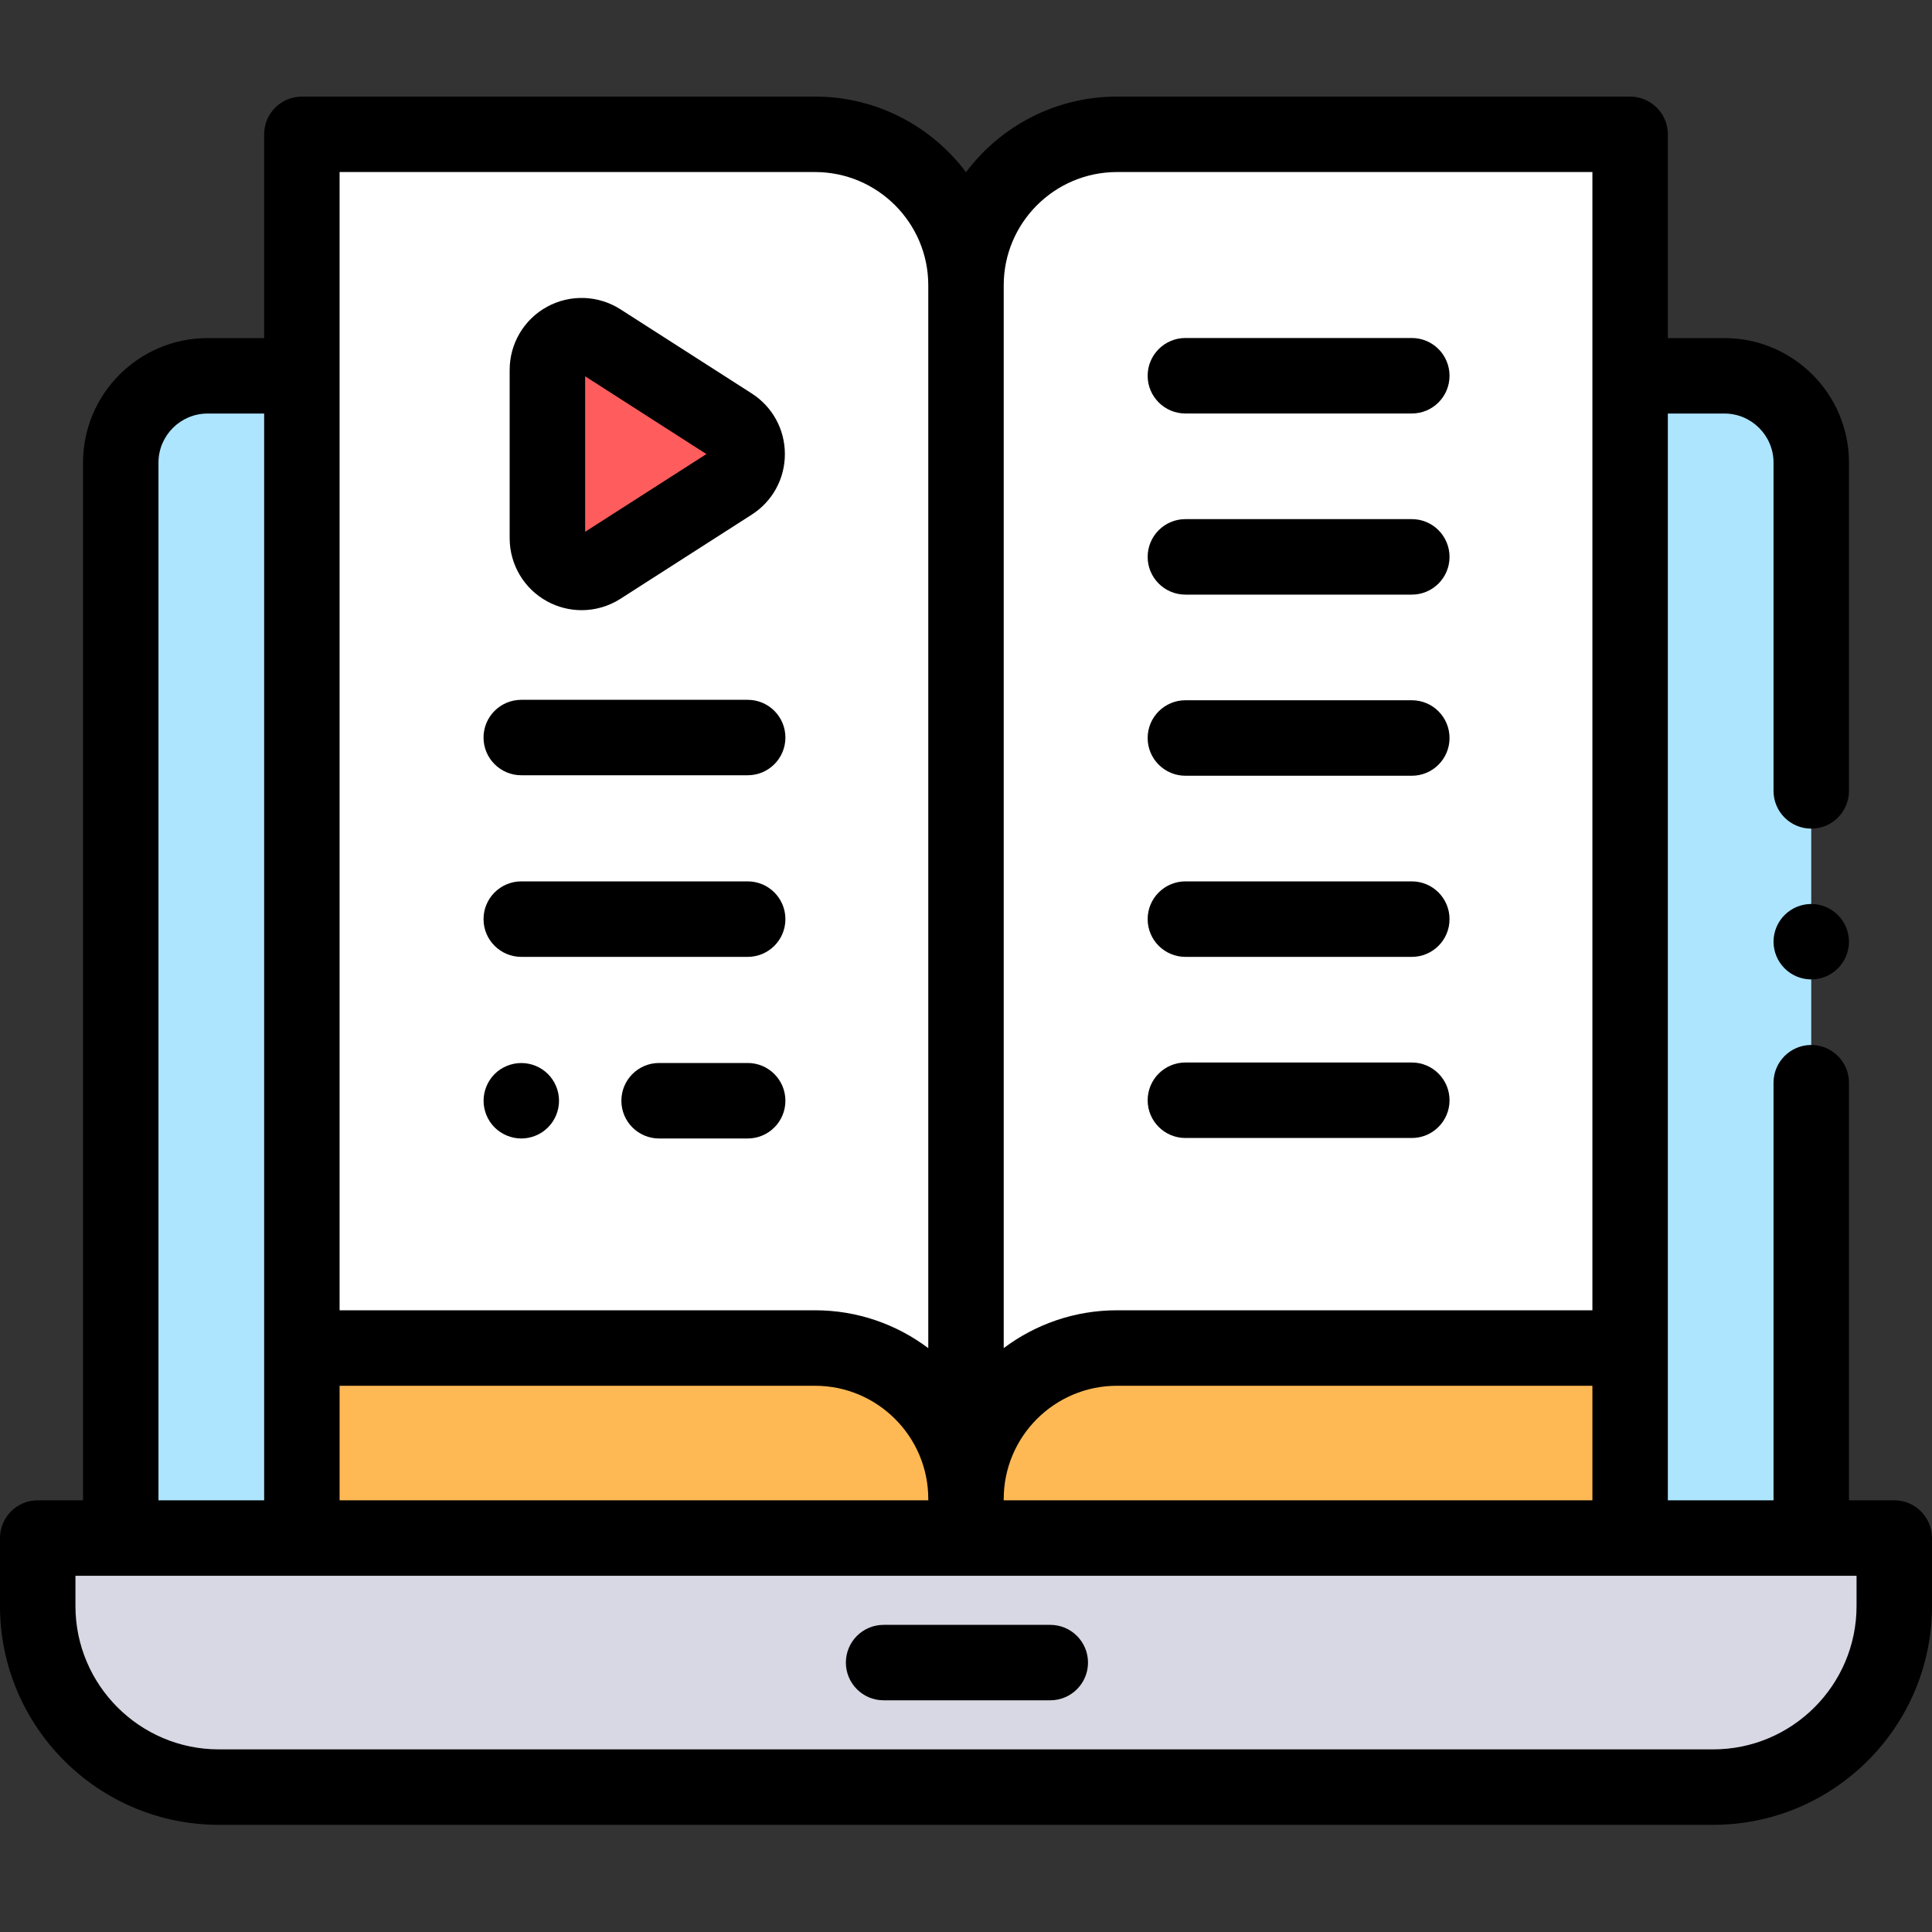 <?xml version="1.0" encoding="UTF-8"?>
<svg width="40px" height="40px" viewBox="0 0 40 40" version="1.1" xmlns="http://www.w3.org/2000/svg" xmlns:xlink="http://www.w3.org/1999/xlink">
    <rect x="0" y="0" width="40" height="40" fill="#333333" stroke="none"/>
    <title>EEF4E6E3-03D7-4FD0-9616-1AA6E85C9B2D</title>
    <g id="📌-Módulos---Mockups" stroke="none" stroke-width="1" fill="none" fill-rule="evenodd">
        <g id="Dashboard-/-00_Dashboard-/-01_Dashboard" transform="translate(-112, -832)" fill-rule="nonzero">
            <g id="Body" transform="translate(96, 39)">
                <g id="herramientas-de-aprendizaje" transform="translate(0, 777)">
                    <g id="Iconos-/-Aprendizaje" transform="translate(16, 16)">
                        <g id="003-learn" transform="translate(0, 2)">
                            <path d="M25.324,29.844 L39.219,29.844 L39.219,29.844 L39.219,31.25 C39.219,33.321 37.54,35 35.469,35 L4.531,35 C2.46,35 0.781,33.321 0.781,31.25 L0.781,29.844 L14.676,29.844 L25.324,29.844 Z" id="Path" fill="#D8D8E4"></path>
                            <path d="M37.5,7.617 L37.5,29.844 L2.5,29.844 L2.5,7.617 C2.5,6.603 3.322,5.781 4.336,5.781 L35.664,5.781 C36.678,5.781 37.5,6.603 37.5,7.617 Z" id="Path" fill="#ADE5FF"></path>
                            <rect id="Rectangle" fill="#FFB954" x="6.25" y="25.909" width="27.5" height="4.019"></rect>
                            <g id="Group" transform="translate(6.25, 0.781)" fill="#FFFFFF">
                                <path d="M27.5,25.148 L27.5,0 L15.901,0 C14.713,0 13.75,0.833 13.75,1.861 L13.75,1.861 L13.75,25.148 L27.5,25.148 L27.5,25.148 Z" id="Path"></path>
                                <path d="M0.07,25.221 L0.07,0 L11.669,0 C12.857,0 13.82,0.833 13.82,1.861 L13.82,1.861 L13.82,25.221 L0.07,25.221 Z" id="Path"></path>
                            </g>
                            <path d="M15.143,7.997 L12.424,9.739 C11.953,10.042 11.333,9.703 11.333,9.143 L11.333,5.658 C11.333,5.098 11.953,4.759 12.424,5.062 L15.143,6.804 C15.578,7.083 15.578,7.718 15.143,7.997 Z" id="Path" fill="#FF5D5D"></path>
                            <path d="M39.219,29.062 L38.281,29.062 L38.281,20.417 C38.281,19.985 37.931,19.635 37.5,19.635 C37.068,19.635 36.719,19.985 36.719,20.417 L36.719,29.062 L36.328,29.062 L34.531,29.062 L34.531,25.91 L34.531,6.562 L35.703,6.562 C36.263,6.562 36.719,7.018 36.719,7.578 L36.719,14.375 C36.719,14.806 37.068,15.156 37.5,15.156 C37.931,15.156 38.281,14.806 38.281,14.375 L38.281,7.578 C38.281,6.156 37.125,5 35.703,5 L34.531,5 L34.531,0.781 C34.531,0.35 34.181,0 33.75,0 L23.125,0 C21.849,0 20.713,0.615 20,1.565 C19.287,0.615 18.151,0 16.875,0 L6.25,0 C5.819,0 5.469,0.35 5.469,0.781 L5.469,5 L4.297,5 C2.875,5 1.719,6.156 1.719,7.578 L1.719,29.062 L0.781,29.062 C0.35,29.062 0,29.412 0,29.844 L0,31.25 C0,33.749 2.033,35.781 4.531,35.781 L35.469,35.781 C37.967,35.781 40,33.749 40,31.25 L40,29.844 C40,29.412 39.65,29.062 39.219,29.062 Z M20.78,29.062 C20.78,29.053 20.781,29.044 20.781,29.035 C20.781,27.742 21.833,26.691 23.125,26.691 L32.969,26.691 L32.969,29.062 L20.78,29.062 Z M7.031,26.691 L16.875,26.691 C18.167,26.691 19.219,27.742 19.219,29.035 C19.219,29.044 19.22,29.053 19.22,29.062 L7.031,29.062 L7.031,26.691 Z M23.125,1.562 L32.969,1.562 L32.969,25.128 L23.125,25.128 C22.246,25.128 21.435,25.42 20.781,25.911 L20.781,9.007 L20.781,3.906 C20.781,2.614 21.833,1.562 23.125,1.562 Z M7.031,1.562 L16.875,1.562 C18.167,1.562 19.219,2.614 19.219,3.906 L19.219,9.007 L19.219,25.912 C18.565,25.42 17.754,25.128 16.875,25.128 L7.031,25.128 L7.031,1.562 Z M3.281,7.578 C3.281,7.018 3.737,6.562 4.297,6.562 L5.469,6.562 L5.469,25.91 L5.469,29.062 L3.281,29.062 L3.281,7.578 Z M38.438,31.25 C38.438,32.887 37.106,34.219 35.469,34.219 L4.531,34.219 C2.894,34.219 1.562,32.887 1.562,31.25 L1.562,30.625 L38.438,30.625 L38.438,31.25 Z" id="Shape" fill="#000000"></path>
                            <path d="M21.745,31.641 L18.294,31.641 C17.863,31.641 17.513,31.99 17.513,32.422 C17.513,32.853 17.863,33.203 18.294,33.203 L21.745,33.203 C22.176,33.203 22.526,32.853 22.526,32.422 C22.526,31.99 22.176,31.641 21.745,31.641 Z" id="Path" fill="#000000"></path>
                            <path d="M37.5,16.716 C37.294,16.716 37.093,16.799 36.948,16.945 C36.802,17.09 36.719,17.291 36.719,17.497 C36.719,17.702 36.802,17.904 36.948,18.049 C37.093,18.194 37.294,18.278 37.5,18.278 C37.705,18.278 37.907,18.195 38.052,18.049 C38.198,17.904 38.281,17.702 38.281,17.497 C38.281,17.291 38.198,17.09 38.052,16.945 C37.907,16.799 37.705,16.716 37.5,16.716 Z" id="Path" fill="#000000"></path>
                            <path d="M24.543,6.561 L29.23,6.561 C29.662,6.561 30.011,6.211 30.011,5.78 C30.011,5.348 29.662,4.998 29.23,4.998 L24.543,4.998 C24.111,4.998 23.761,5.348 23.761,5.78 C23.761,6.211 24.111,6.561 24.543,6.561 Z" id="Path" fill="#000000"></path>
                            <path d="M24.543,10.311 L29.23,10.311 C29.662,10.311 30.011,9.961 30.011,9.53 C30.011,9.098 29.662,8.748 29.23,8.748 L24.543,8.748 C24.111,8.748 23.761,9.098 23.761,9.53 C23.761,9.961 24.111,10.311 24.543,10.311 Z" id="Path" fill="#000000"></path>
                            <path d="M24.543,14.061 L29.23,14.061 C29.662,14.061 30.011,13.711 30.011,13.28 C30.011,12.848 29.662,12.498 29.23,12.498 L24.543,12.498 C24.111,12.498 23.761,12.848 23.761,13.28 C23.761,13.711 24.111,14.061 24.543,14.061 Z" id="Path" fill="#000000"></path>
                            <path d="M24.543,17.811 L29.23,17.811 C29.662,17.811 30.011,17.461 30.011,17.03 C30.011,16.598 29.662,16.248 29.23,16.248 L24.543,16.248 C24.111,16.248 23.761,16.598 23.761,17.03 C23.761,17.461 24.111,17.811 24.543,17.811 Z" id="Path" fill="#000000"></path>
                            <path d="M24.543,21.561 L29.23,21.561 C29.662,21.561 30.011,21.211 30.011,20.78 C30.011,20.348 29.662,19.998 29.23,19.998 L24.543,19.998 C24.111,19.998 23.761,20.348 23.761,20.78 C23.761,21.211 24.111,21.561 24.543,21.561 Z" id="Path" fill="#000000"></path>
                            <path d="M15.48,12.489 L10.793,12.489 C10.361,12.489 10.011,12.838 10.011,13.27 C10.011,13.701 10.361,14.051 10.793,14.051 L15.48,14.051 C15.912,14.051 16.261,13.701 16.261,13.27 C16.261,12.838 15.912,12.489 15.48,12.489 Z" id="Path" fill="#000000"></path>
                            <path d="M15.48,16.248 L10.793,16.248 C10.361,16.248 10.011,16.598 10.011,17.03 C10.011,17.461 10.361,17.811 10.793,17.811 L15.48,17.811 C15.912,17.811 16.261,17.461 16.261,17.03 C16.261,16.598 15.912,16.248 15.48,16.248 Z" id="Path" fill="#000000"></path>
                            <path d="M15.48,20.008 L13.646,20.008 C13.214,20.008 12.865,20.358 12.865,20.79 C12.865,21.221 13.214,21.571 13.646,21.571 L15.48,21.571 C15.912,21.571 16.261,21.221 16.261,20.79 C16.261,20.358 15.912,20.008 15.48,20.008 Z" id="Path" fill="#000000"></path>
                            <path d="M10.793,20.009 C10.587,20.009 10.386,20.091 10.24,20.237 C10.095,20.383 10.012,20.584 10.012,20.79 C10.012,20.995 10.095,21.197 10.24,21.342 C10.386,21.487 10.587,21.571 10.793,21.571 C10.998,21.571 11.2,21.488 11.345,21.342 C11.491,21.197 11.574,20.995 11.574,20.79 C11.574,20.584 11.491,20.383 11.345,20.237 C11.2,20.091 10.998,20.009 10.793,20.009 Z" id="Path" fill="#000000"></path>
                            <path d="M11.327,10.45 C11.55,10.572 11.796,10.633 12.042,10.633 C12.322,10.633 12.601,10.554 12.846,10.397 L15.564,8.655 C15.994,8.38 16.25,7.911 16.25,7.401 C16.25,6.891 15.994,6.422 15.564,6.146 L12.846,4.404 C12.387,4.11 11.805,4.09 11.327,4.351 C10.849,4.612 10.552,5.113 10.552,5.658 L10.552,9.143 C10.552,9.688 10.849,10.189 11.327,10.45 Z M12.115,5.791 L14.625,7.401 L12.115,9.01 L12.115,5.791 L12.115,5.791 Z" id="Shape" fill="#000000"></path>
                        </g>
                    </g>
                </g>
            </g>
        </g>
    </g>
</svg>
